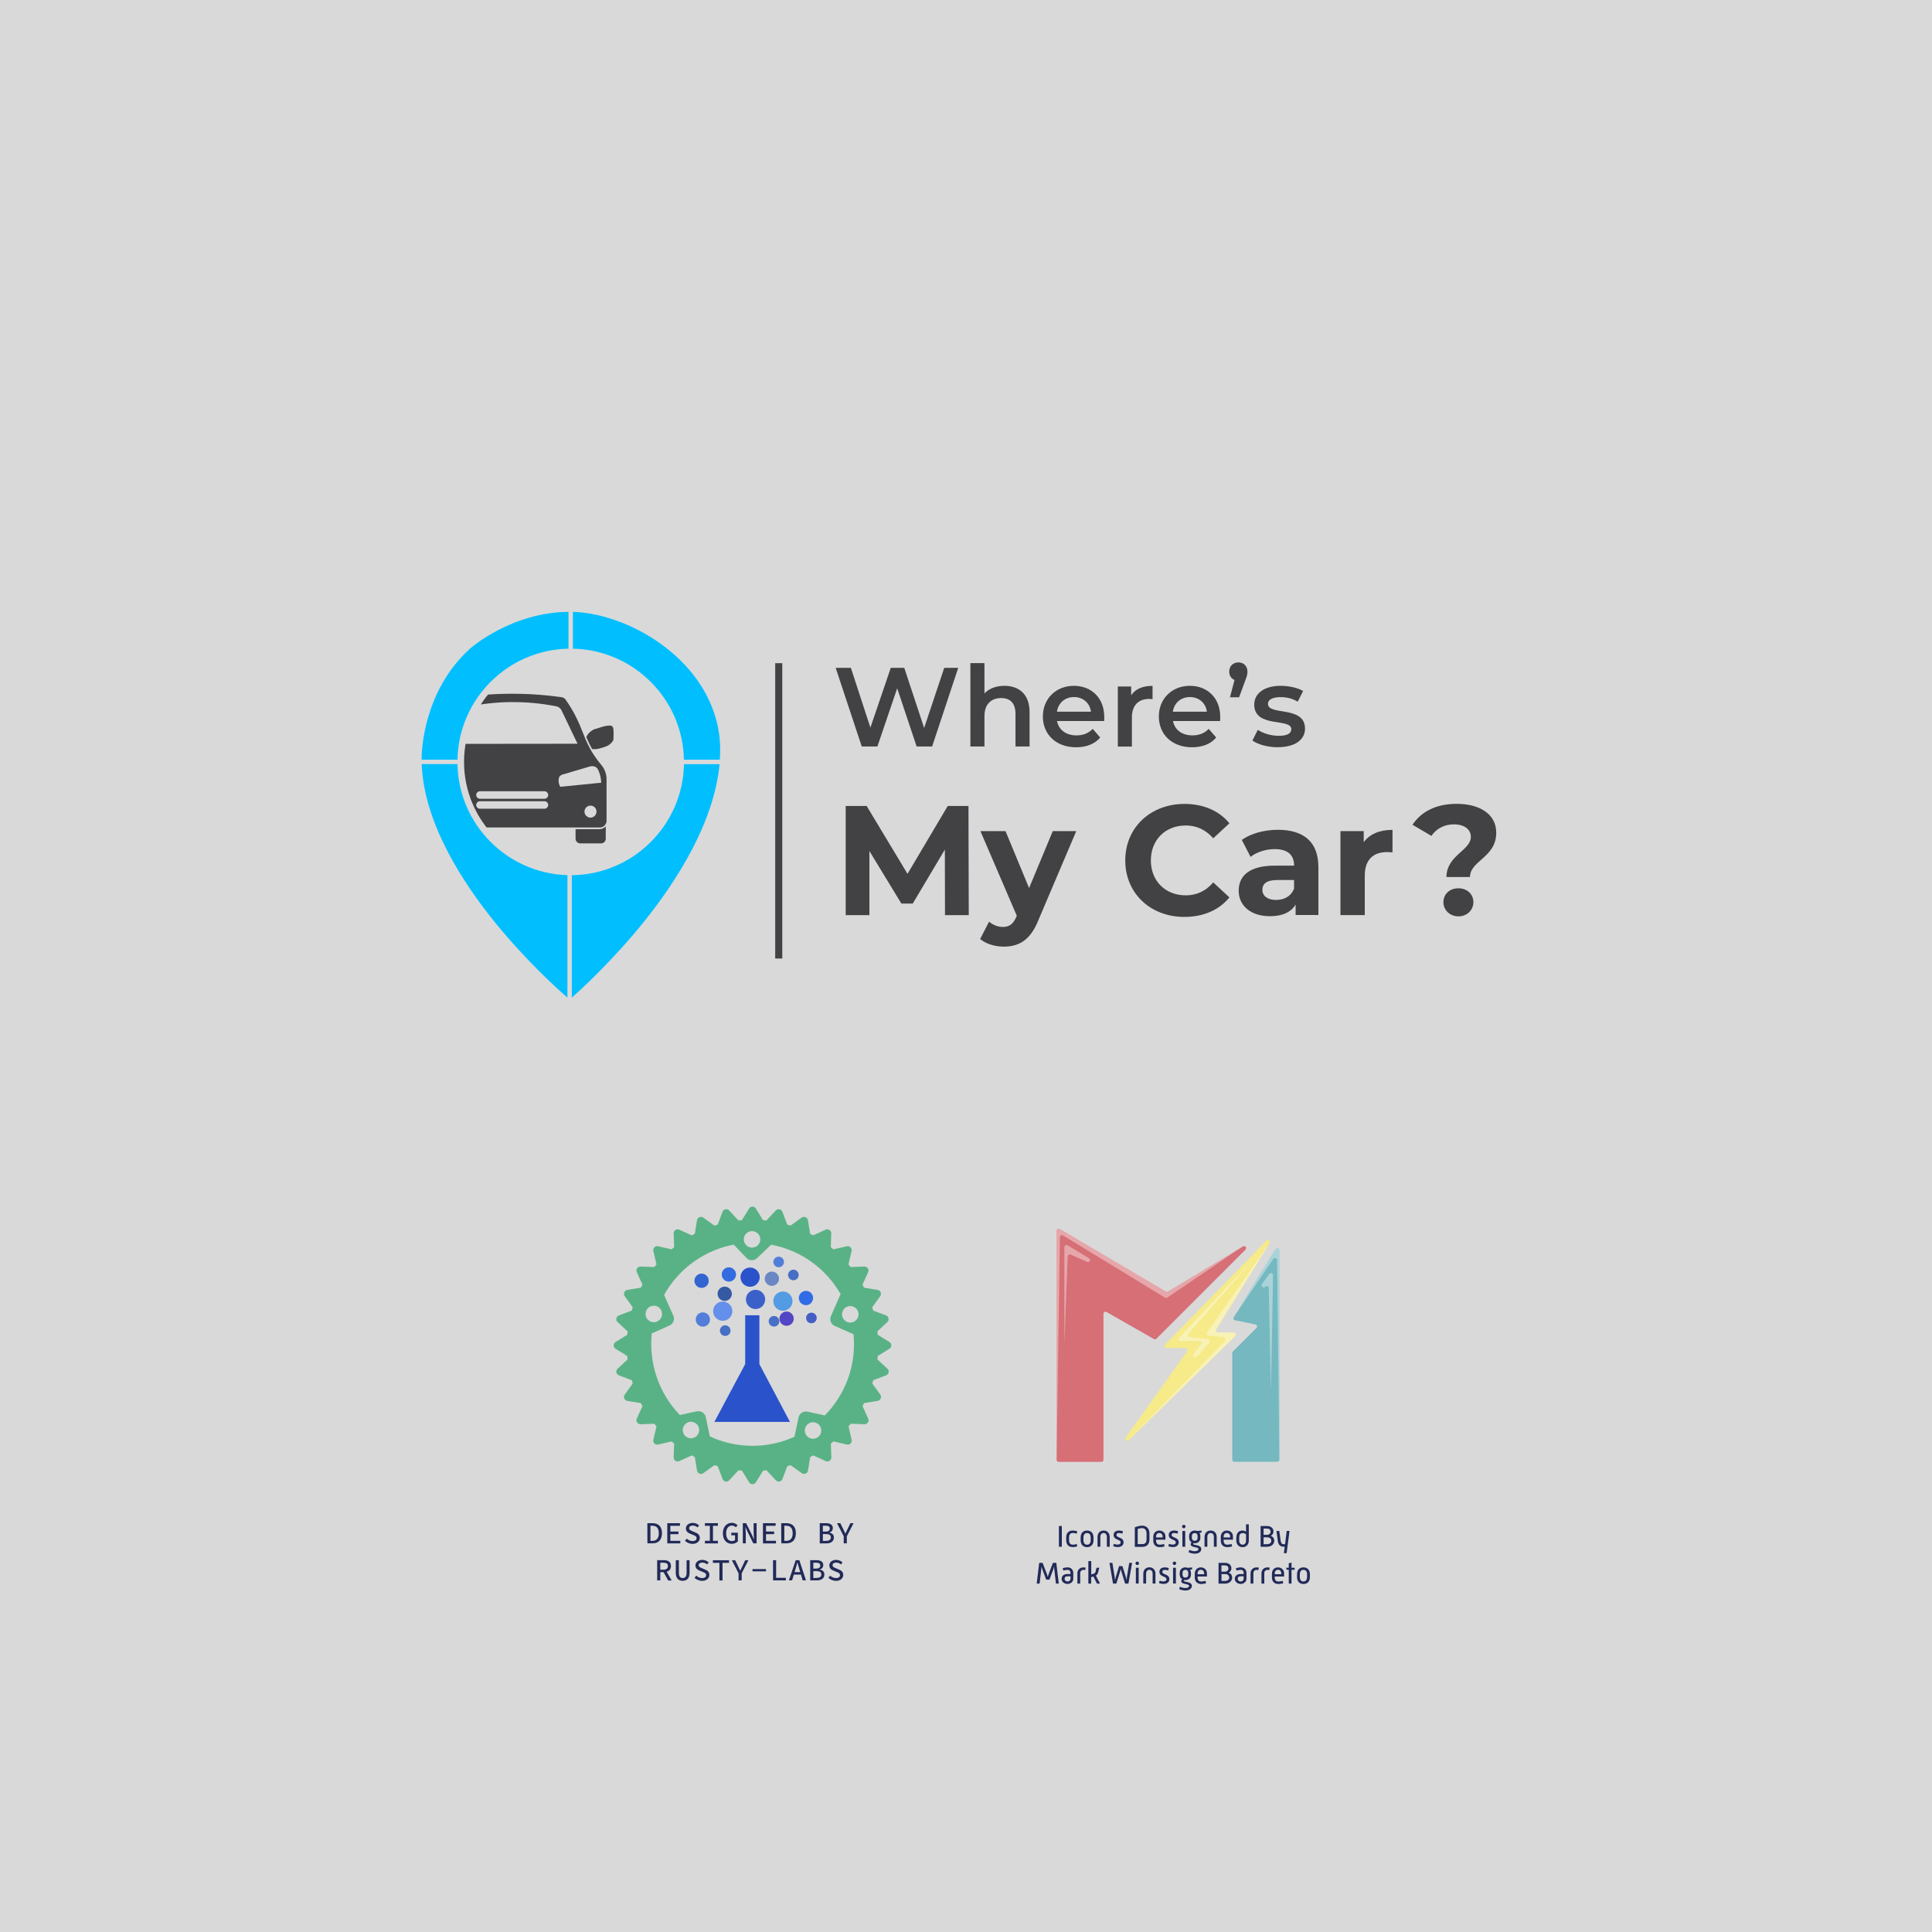 <?xml version="1.0" encoding="UTF-8" standalone="no"?>
<!-- Generator: Adobe Illustrator 28.1.0, SVG Export Plug-In . SVG Version: 6.00 Build 0)  -->

<svg
   version="1.1"
   id="Layer_1"
   x="0px"
   y="0px"
   viewBox="0 0 2732 2732"
   style="enable-background:new 0 0 2732 2732;"
   xml:space="preserve"
   sodipodi:docname="splashscreen.svg"
   inkscape:export-filename="splash.png"
   inkscape:export-xdpi="96"
   inkscape:export-ydpi="96"
   inkscape:version="1.3.2 (091e20ef0f, 2023-11-25, custom)"
   xmlns:inkscape="http://www.inkscape.org/namespaces/inkscape"
   xmlns:sodipodi="http://sodipodi.sourceforge.net/DTD/sodipodi-0.dtd"
   xmlns:xlink="http://www.w3.org/1999/xlink"
   xmlns="http://www.w3.org/2000/svg"
   xmlns:svg="http://www.w3.org/2000/svg"
   xmlns:c2pa="http://c2pa.org/manifest"><defs
   id="defs94" /><sodipodi:namedview
   id="namedview94"
   pagecolor="#ffffff"
   bordercolor="#000000"
   borderopacity="0.25"
   inkscape:showpageshadow="2"
   inkscape:pageopacity="0.0"
   inkscape:pagecheckerboard="0"
   inkscape:deskcolor="#d1d1d1"
   inkscape:zoom="0.21844734"
   inkscape:cx="1423.6841"
   inkscape:cy="1400.7953"
   inkscape:window-width="1920"
   inkscape:window-height="1022"
   inkscape:window-x="1920"
   inkscape:window-y="0"
   inkscape:window-maximized="1"
   inkscape:current-layer="Layer_1" />
<style
   type="text/css"
   id="style1">
	.st0{fill:#D9D9D9;}
	.st1{fill:#01BFFF;}
	.st2{fill:#212A58;}
	.st3{clip-path:url(#SVGID_00000066489777266834392520000010700758512883725207_);}
	.st4{fill:#424244;}
	.st5{fill:#59B285;}
	.st6{fill:#2A53CB;}
	.st7{fill:#3B60C9;}
	.st8{fill:#6B87C3;}
	.st9{fill:#466FC5;}
	.st10{fill:#3264D2;}
	.st11{fill:#336BE0;}
	.st12{fill:#3659A3;}
	.st13{fill:#539BE2;}
	.st14{fill:#648FEA;}
	.st15{fill:#527ED9;}
	.st16{fill:#465DC5;}
	.st17{fill:#5346C5;}
	.st18{fill:#316BE6;}
	.st19{fill:#D66F76;}
	.st20{fill:#F6EA89;}
	.st21{fill:#75B8C0;}
	.st22{opacity:0.38;fill:#FFFFFF;enable-background:new    ;}
</style>
<rect
   y="0"
   class="st0"
   width="2732"
   height="2732"
   id="rect1" />
<path
   class="st1"
   d="M1359.2,347.6L1359.2,347.6L1359.2,347.6z"
   id="path1" />
<path
   class="st1"
   d="M1364.9,1732.8L1364.9,1732.8L1364.9,1732.8z"
   id="path2" />
<polygon
   class="st1"
   points="1364.9,556.8 1364.9,556.8 1365,556.8 "
   id="polygon2" />
<path
   class="st1"
   d="M776.8,1144.7L776.8,1144.7L776.8,1144.7z"
   id="path3" />
<rect
   id="rect865"
   x="6835.7"
   y="-695.1"
   class="st2"
   width="2732"
   height="2732" />
<g
   id="g94">
	<g
   id="g30">
		<g
   id="g17">
			<g
   id="g9">
				<path
   class="st1"
   d="M646.9,1080.5h-50.6c3.1,83.1,57.8,167.4,104.1,224.4c44,54.1,88.1,93.7,102,105.8v-173.2      C717.2,1235,648.5,1165.9,646.9,1080.5z"
   id="path4" />
				<path
   class="st1"
   d="M810.1,865.2v52.1c85.9,1.7,155.4,71.2,157,157h50.8c0.3-4.5,0.5-9.1,0.5-13.6      C1018.5,943.4,896.8,867.9,810.1,865.2z"
   id="path5" />
				<path
   class="st1"
   d="M803.9,917.3v-52.1c-81.4,0.7-138.7,51.5-139.2,52c-66.1,59.7-68.5,145.4-68.5,155c0,0.7,0,1.4,0,2.1h50.7      C648.5,988.4,718,918.9,803.9,917.3z"
   id="path6" />
				<path
   class="st1"
   d="M808.6,1237.6v173.1c14-12.4,58.6-53.2,102.8-108.3c45.2-56.4,98.4-139,106.1-221.8h-50.3      C965.5,1166.9,895.2,1236.7,808.6,1237.6z"
   id="path7" />
				<path
   class="st1"
   d="M805.5,863C805.5,863,805.4,863,805.5,863L805.5,863C805.5,863,805.5,863,805.5,863z"
   id="path8" />
				<polygon
   class="st1"
   points="807,1235.5 807,1235.5 807,1235.5     "
   id="polygon8" />
				<polygon
   class="st1"
   points="807,919.3 807,919.3 807,919.3     "
   id="polygon9" />
				<path
   class="st1"
   d="M648.9,1077.4C648.9,1077.4,648.9,1077.4,648.9,1077.4L648.9,1077.4      C648.9,1077.4,648.9,1077.4,648.9,1077.4z"
   id="path9" />
			</g>
			<g
   id="g16">
				<g
   id="g15">
					<defs
   id="defs9">
						<circle
   id="SVGID_1_"
   cx="807"
   cy="1077.4"
   r="150.8" />
					</defs>
					<clipPath
   id="SVGID_00000018939755184191088620000004606978068803800249_">
						<use
   xlink:href="#SVGID_1_"
   style="overflow:visible;"
   id="use9" />
					</clipPath>
					<g
   clip-path="url(#SVGID_00000018939755184191088620000004606978068803800249_)"
   id="g14"
   style="clip-path:url(#SVGID_00000018939755184191088620000004606978068803800249_);">
						<path
   class="st4"
   d="M591.1,1168.6v17.3c0,3.6,2.9,6.6,6.6,6.6h29.5c3.6,0,6.6-2.9,6.6-6.6v-13.5h-34.1        C596.3,1172.5,593.3,1171,591.1,1168.6z"
   id="path10" />
						<path
   class="st4"
   d="M847.9,1172.5h-34v13.5c0,3.6,2.9,6.6,6.6,6.6H850c3.6,0,6.6-2.9,6.6-6.6v-17.4        C854.4,1170.9,851.3,1172.5,847.9,1172.5z"
   id="path11" />
						<path
   class="st4"
   d="M609.2,1059.4c0.6,0,1.2,0,1.8-0.1c3.5-6,6-11.6,8.4-17.4c-2.6-6.1-8-9-10-10.2c-1.5-0.8-0.5-0.1-10-3.2        c-1.7-0.6-6.4-2.1-12-2.5c-1.3-0.1-3-0.1-4.3,1c-1.4,1.2-1.7,3.1-1.8,4.3c-0.5,5.7-0.2,12.1,0,15.1c0.9,1.6,2.5,4,5.1,6.1        c3,2.4,5.8,3.3,10.4,4.7C601,1058.5,604.5,1059.6,609.2,1059.4z"
   id="path12" />
						<path
   class="st4"
   d="M850.7,1082.2c-4-4.7-7.8-9.8-11.2-15c-1.9-2.9-3.5-5.6-4.9-8.2c-2.6-4.7-4.6-9-6.5-13.3        c-1.4-3.3-2.7-6.6-4-9.9c-2.7-6.9-5.6-14-9.9-22.6c-4.1-8.2-9-16.2-14.4-23.9c-1.3-1.9-3.4-3.1-5.6-3.4        c-5.6-0.8-11.3-1.5-16.9-2.1c-17.6-1.9-35.3-2.8-52.9-2.8c-0.1,0-0.2,0-0.3,0c-14,0-28,0.6-42,1.8c-9.4,0.8-18.8,1.8-28.1,3.1        c-2.3,0.3-4.4,1.6-5.7,3.5c-5.1,7.5-9.7,15.4-13.7,23.3c-4.4,8.7-7.3,16.1-10.2,23.3c-1.3,3.1-2.5,6.2-3.7,9.1        c-2,4.6-4.1,9.2-6.8,13.9c-2.1,3.7-4.4,7.5-7.3,11.5c-2.6,3.6-5.4,7.1-8.3,10.4c-0.5,0.5-0.9,1-1.3,1.5        c-4.1,4.9-6.3,11.2-6.3,17.6v60.8c0,1.7,0.5,3.2,1.3,4.6c1.6,2.8,4.6,4.7,8.1,4.7h34.1h180.2h34c3.5,0,6.5-2,8.1-4.9        c0.7-1.3,1.2-2.8,1.2-4.5V1100C857.2,1093.5,854.9,1087.2,850.7,1082.2L850.7,1082.2z M722.3,992.8c21.6-0.2,43.3,1.8,64.4,6        c3.2,0.6,6,2.8,7.4,5.8l17.2,35.9l5.4,11.2l-185.5,0.2l5-11.2l15.7-34.7c1.4-3,4.1-5.3,7.4-6C680,995.4,701.2,993,722.3,992.8        z M606.8,1147.7c0-2.3,0.9-4.4,2.5-6c3.2-3.2,8.8-3.2,12.1,0c1.6,1.6,2.5,3.8,2.5,6c0,2.3-0.9,4.4-2.5,6        c-1.6,1.6-3.7,2.5-6,2.5s-4.4-0.9-6-2.5C607.6,1152.1,606.8,1149.9,606.8,1147.7z M656.5,1104.2c0,2.7-0.7,5.3-2,7.7l-0.4,0.7        l-57.8-5.8l0.1-1.1c0.3-5.2,1.4-10.1,3.2-14.7c1.3-3.3,2.6-5.5,5.1-6.7c2.9-1.4,6-0.9,8.2-0.3l36.7,10.8        c1.3,0.2,3.4,0.8,5,2.6C656.5,1099.6,656.5,1102.1,656.5,1104.2l-1.1,0L656.5,1104.2z M769.9,1143.6h-91.2        c-2.9,0-5.3-2.4-5.3-5.3s2.4-5.3,5.3-5.3h91.2c2.9,0,5.3,2.4,5.3,5.3S772.8,1143.6,769.9,1143.6z M769.9,1129.5h-91.2        c-2.9,0-5.3-2.4-5.3-5.3c0-2.9,2.4-5.3,5.3-5.3h91.2c2.9,0,5.3,2.4,5.3,5.3C775.2,1127.1,772.8,1129.5,769.9,1129.5z         M792.3,1112.6l-0.4-0.7c-1.3-2.5-2-5.1-2-7.7c0-2.1,0-4.7,2-6.8c1.6-1.7,3.7-2.4,5.2-2.6l36.5-10.8c2.2-0.6,5.3-1.1,8.2,0.3        c2.5,1.2,3.8,3.4,5.1,6.7c1.8,4.6,2.9,9.5,3.2,14.7l0.1,1.1L792.3,1112.6z M841,1153.7c-1.6,1.6-3.8,2.5-6,2.5        c-2.3,0-4.4-0.9-6-2.5c-1.6-1.6-2.5-3.8-2.5-6c0-2.3,0.9-4.4,2.5-6c3.3-3.3,8.7-3.3,12.1,0        C844.3,1145,844.3,1150.4,841,1153.7z"
   id="path13" />
						<path
   class="st4"
   d="M867.4,1031.3c-0.1-1.2-0.3-3.1-1.8-4.3c-1.3-1.1-3-1.1-4.3-1c-5.6,0.3-10.2,1.9-12,2.5        c-9.6,3.2-8.6,2.4-10,3.2c-2.1,1.1-7.6,4.2-10.2,10.6c2.3,5.4,4.8,11,8.3,17c0.7,0,1.4,0.1,2.1,0.1c4.7,0.2,8.1-0.9,12.4-2.2        c4.6-1.4,7.4-2.3,10.4-4.7c2.6-2.1,4.2-4.4,5.1-6.1C867.6,1043.4,867.9,1037,867.4,1031.3z"
   id="path14" />
					</g>
				</g>
			</g>
		</g>
		<g
   id="g29">
			<path
   class="st4"
   d="M1355,944.4l-36.9,111.2h-21.9l-27.5-82.3l-28,82.3h-22.1l-36.9-111.2h21.5l27.6,84.5l28.8-84.5h19.1     l28.1,85l28.4-85H1355z"
   id="path17" />
			<path
   class="st4"
   d="M1455.9,1007v48.6H1436v-46.1c0-15.1-7.5-22.4-20.2-22.4c-14.1,0-23.7,8.6-23.7,25.6v42.9h-19.9V937.7h19.9     v42.9c6.5-7,16.5-10.8,28.3-10.8C1440.8,969.9,1455.9,981.5,1455.9,1007z"
   id="path18" />
			<path
   class="st4"
   d="M1561.3,1019.6h-66.6c2.4,12.4,12.7,20.3,27.5,20.3c9.5,0,17-3,23-9.2l10.6,12.2     c-7.6,9.1-19.5,13.8-34.2,13.8c-28.4,0-46.9-18.3-46.9-43.5c0-25.3,18.6-43.4,43.9-43.4c24.8,0,42.9,17.3,42.9,43.9     C1561.7,1015.3,1561.5,1017.7,1561.3,1019.6z M1494.6,1006.4h48.1c-1.6-12.2-11-20.7-24-20.7     C1505.9,985.7,1496.5,994,1494.6,1006.4z"
   id="path19" />
			<path
   class="st4"
   d="M1629.8,969.9v18.9c-1.7-0.3-3.2-0.5-4.6-0.5c-15.1,0-24.6,8.9-24.6,26.2v41.2h-19.9v-84.9h18.9v12.4     C1605.3,974.3,1615.7,969.9,1629.8,969.9z"
   id="path20" />
			<path
   class="st4"
   d="M1725.3,1019.6h-66.6c2.4,12.4,12.7,20.3,27.5,20.3c9.5,0,17-3,23-9.2l10.6,12.2     c-7.6,9.1-19.5,13.8-34.2,13.8c-28.4,0-46.9-18.3-46.9-43.5c0-25.3,18.6-43.4,43.9-43.4c24.8,0,42.9,17.3,42.9,43.9     C1725.6,1015.3,1725.4,1017.7,1725.3,1019.6z M1658.5,1006.4h48.1c-1.6-12.2-11-20.7-24-20.7     C1669.8,985.7,1660.4,994,1658.5,1006.4z"
   id="path21" />
			<path
   class="st4"
   d="M1764,949.7c0,3.7-0.6,6.4-3.5,13.7l-8.3,22.6h-12.9l6.4-24.5c-4.4-1.7-7.5-5.9-7.5-11.8     c0-7.8,5.6-13,12.9-13C1758.6,936.6,1764,942,1764,949.7z"
   id="path22" />
			<path
   class="st4"
   d="M1771,1047.2l7.6-15.1c7.5,4.9,18.9,8.4,29.6,8.4c12.5,0,17.8-3.5,17.8-9.4c0-16.2-52.4-1-52.4-34.8     c0-16,14.5-26.5,37.3-26.5c11.3,0,24.2,2.7,31.8,7.3l-7.6,15.1c-8.1-4.8-16.2-6.4-24.3-6.4c-12.1,0-17.8,4-17.8,9.5     c0,17.2,52.4,1.9,52.4,35.1c0,15.9-14.6,26.2-38.5,26.2C1792.8,1056.8,1778.6,1052.6,1771,1047.2z"
   id="path23" />
			<path
   class="st4"
   d="M1336.3,1294l-0.2-92.6l-45.4,76.3h-16.1l-45.2-74.3v90.7h-33.5v-154.4h29.6l57.8,96l56.9-96h29.3l0.4,154.4     H1336.3z"
   id="path24" />
			<path
   class="st4"
   d="M1521.9,1175.3l-53.6,126c-11.5,28.7-27.8,37.3-49.2,37.3c-12.1,0-25.4-4-33.1-10.8l12.6-24.5     c5.3,4.6,12.6,7.5,19.4,7.5c9.5,0,14.8-4.2,19.4-14.8l0.4-1.1l-51.4-119.6h35.5l33.3,80.5l33.5-80.5H1521.9z"
   id="path25" />
			<path
   class="st4"
   d="M1591.2,1216.7c0-46.5,35.7-79.9,83.8-79.9c26.7,0,49,9.7,63.5,27.4l-22.9,21.2     c-10.4-11.9-23.4-18.1-38.8-18.1c-28.9,0-49.4,20.3-49.4,49.4c0,29.1,20.5,49.4,49.4,49.4c15.4,0,28.5-6.2,38.8-18.3l22.9,21.2     c-14.6,17.9-36.8,27.6-63.8,27.6C1626.9,1296.6,1591.2,1263.3,1591.2,1216.7z"
   id="path26" />
			<path
   class="st4"
   d="M1864.3,1226.2v67.7h-32.2v-14.8c-6.4,10.8-18.8,16.5-36.2,16.5c-27.8,0-44.3-15.4-44.3-36     c0-21,14.8-35.5,51-35.5h27.4c0-14.8-8.8-23.4-27.4-23.4c-12.6,0-25.6,4.2-34.2,11l-12.4-24c13-9.3,32.2-14.3,51.2-14.3     C1843.4,1173.5,1864.3,1190.3,1864.3,1226.2z M1829.9,1256.5v-12.1h-23.6c-16.1,0-21.2,6-21.2,13.9c0,8.6,7.3,14.3,19.4,14.3     C1816,1272.6,1825.9,1267.3,1829.9,1256.5z"
   id="path27" />
			<path
   class="st4"
   d="M1969.1,1173.5v31.8c-2.9-0.2-5.1-0.4-7.7-0.4c-19,0-31.5,10.4-31.5,33.1v56h-34.4v-118.7h32.9v15.7     C1936.7,1179.5,1950.8,1173.5,1969.1,1173.5z"
   id="path28" />
			<path
   class="st4"
   d="M2079.9,1183.4c0-10.8-9.5-17.7-23.8-17.7c-14.1,0-24.9,6.2-32,16.3l-26.7-15.7     c11.9-18.1,32.6-29.6,62.4-29.6c33.1,0,56,14.8,56,40.8c0,35.3-37.1,39.3-37.1,62.7h-33.3     C2045.5,1209.5,2079.9,1202.6,2079.9,1183.4z M2041.1,1275.7c0-11.3,8.8-19.6,21.2-19.6c12.4,0,21.2,8.4,21.2,19.6     c0,11-8.8,20.1-21.2,20.1C2049.9,1295.7,2041.1,1286.7,2041.1,1275.7z"
   id="path29" />
		</g>
		<rect
   x="1096.2"
   y="937.8"
   class="st4"
   width="10"
   height="417.6"
   id="rect29" />
	</g>
	<g
   id="g51">
		<g
   id="g31">
			<path
   id="path30"
   class="st5"
   d="M1064.1,1706.2c-1.9,0-3.8,1-4.8,2.7l-10.2,16.5c-1.6,0.1-3.2,0.3-4.8,0.5l-13.2-14.2     c-1.3-1.4-3.3-2.1-5.2-1.7c-1.9,0.4-3.5,1.7-4.2,3.6l-6.8,18.1c-1.6,0.4-3.1,0.9-4.7,1.4l-15.7-11.3c-1.6-1.2-3.7-1.4-5.5-0.6     c-1.8,0.8-3.1,2.4-3.4,4.3l-3.1,19.1c-1.4,0.8-2.9,1.5-4.3,2.3l-17.6-8c-1.8-0.8-3.9-0.7-5.5,0.4c-1.6,1.1-2.6,3-2.5,4.9     l0.7,19.4c-1.2,1-2.5,2-3.7,3.1l-18.9-4.4c-1.9-0.4-3.9,0.1-5.3,1.5s-1.9,3.4-1.5,5.3l4.4,18.9c-1,1.2-2,2.5-3.1,3.7l-19.4-0.7     c-1.9,0-3.8,0.9-4.9,2.5s-1.2,3.7-0.4,5.5l8,17.6c-0.8,1.4-1.6,2.8-2.3,4.3l-19.1,3.1c-1.9,0.3-3.6,1.6-4.3,3.4     c-0.8,1.8-0.5,3.9,0.6,5.5l11.3,15.7c-0.5,1.6-1,3.1-1.4,4.7l-18.1,6.8c-1.8,0.7-3.2,2.3-3.6,4.2c-0.4,1.9,0.3,3.9,1.7,5.2     l14.2,13.2c-0.2,1.6-0.4,3.2-0.5,4.8l-16.5,10.2c-1.7,1-2.7,2.8-2.7,4.8c0,1.9,1,3.8,2.7,4.8l16.5,10.2c0.1,1.6,0.3,3.2,0.5,4.8     l-14.2,13.2c-1.4,1.3-2.1,3.3-1.7,5.2c0.4,1.9,1.7,3.5,3.6,4.2l18.1,6.8c0.4,1.6,0.9,3.1,1.4,4.7l-11.3,15.7     c-1.2,1.6-1.4,3.7-0.6,5.5s2.4,3.1,4.3,3.4l19.1,3.1c0.8,1.5,1.5,2.9,2.3,4.3l-8,17.6c-0.8,1.8-0.7,3.9,0.4,5.5     c1.1,1.6,3,2.6,4.9,2.5l19.4-0.7c1,1.2,2,2.5,3.1,3.7l-4.4,18.9c-0.4,1.9,0.1,3.9,1.5,5.3c1.4,1.4,3.4,1.9,5.3,1.5l18.9-4.4     c1.2,1.1,2.5,2,3.7,3.1l-0.7,19.4c-0.1,1.9,0.9,3.8,2.5,4.9c1.6,1.1,3.7,1.2,5.5,0.4l17.6-8c1.4,0.8,2.8,1.6,4.3,2.3l3.1,19.1     c0.3,1.9,1.6,3.6,3.4,4.3c1.8,0.8,3.9,0.5,5.5-0.6l15.7-11.3c1.6,0.5,3.1,1,4.7,1.4l6.8,18.1c0.7,1.8,2.3,3.2,4.2,3.6     c1.9,0.4,3.9-0.3,5.2-1.7l13.2-14.2c1.6,0.2,3.2,0.4,4.8,0.5l10.2,16.5c1,1.6,2.8,2.7,4.8,2.7c1.9,0,3.8-1,4.8-2.7l10.2-16.5     c1.6-0.1,3.2-0.3,4.8-0.5l13.2,14.2c1.3,1.4,3.3,2.1,5.2,1.7c1.9-0.4,3.5-1.7,4.2-3.6l6.8-18.1c1.6-0.4,3.1-0.9,4.7-1.4     l15.7,11.3c1.6,1.2,3.7,1.4,5.5,0.6c1.8-0.8,3.1-2.4,3.4-4.3l3.1-19.1c1.4-0.8,2.9-1.5,4.3-2.3l17.6,8c1.8,0.8,3.9,0.7,5.5-0.4     c1.6-1.1,2.6-3,2.5-4.9l-0.7-19.4c1.2-1,2.5-2,3.7-3.1l18.9,4.4c1.9,0.4,3.9-0.1,5.3-1.5c1.4-1.4,1.9-3.4,1.5-5.3l-4.4-18.9     c1-1.2,2-2.4,3.1-3.7l19.4,0.7c1.9,0.1,3.8-0.9,4.9-2.5c1.1-1.6,1.2-3.7,0.4-5.5l-8-17.6c0.8-1.4,1.6-2.8,2.3-4.3l19.1-3.1     c1.9-0.3,3.6-1.6,4.3-3.4c0.8-1.8,0.5-3.9-0.6-5.5l-11.3-15.7c0.5-1.6,1-3.1,1.4-4.7l18.1-6.8c1.9-0.7,3.2-2.3,3.6-4.2     c0.4-1.9-0.3-3.9-1.7-5.2l-14.2-13.2c0.2-1.6,0.3-3.2,0.5-4.8l16.5-10.2c1.7-1,2.7-2.8,2.7-4.8c0-2-1-3.8-2.7-4.8l-16.5-10.2     c-0.1-1.6-0.3-3.2-0.5-4.8l14.1-13.2c1.4-1.3,2.1-3.3,1.7-5.2c-0.4-1.9-1.7-3.5-3.6-4.2l-18.1-6.8c-0.4-1.6-0.9-3.1-1.4-4.7     l11.3-15.7c1.2-1.6,1.4-3.7,0.6-5.5c-0.8-1.8-2.4-3.1-4.3-3.4l-19.1-3.1c-0.8-1.5-1.5-2.9-2.3-4.3l8-17.6     c0.8-1.8,0.7-3.9-0.4-5.5s-2.9-2.6-4.9-2.5l-19.4,0.7c-1-1.2-2-2.5-3.1-3.7l4.4-18.9c0.4-1.9-0.1-3.9-1.5-5.3     c-1.4-1.4-3.4-1.9-5.3-1.5l-18.9,4.4c-1.2-1-2.5-2-3.7-3.1l0.7-19.4c0.1-1.9-0.9-3.8-2.5-4.9c-1.6-1.1-3.7-1.2-5.5-0.4l-17.6,8     c-1.4-0.8-2.8-1.6-4.3-2.3l-3.1-19.1c-0.3-1.9-1.6-3.6-3.4-4.3c-1.8-0.8-3.9-0.5-5.5,0.6l-15.7,11.3c-1.6-0.5-3.1-1-4.7-1.4     l-6.8-18.1c-0.7-1.9-2.3-3.2-4.2-3.6c-1.9-0.4-3.9,0.3-5.2,1.7l-13.2,14.2c-1.6-0.2-3.2-0.4-4.8-0.5l-10.2-16.5     C1067.9,1707.2,1066,1706.2,1064.1,1706.2z M1063.7,1740.9c3,0.1,5.9,1.3,8.2,3.6c4.4,4.7,4.3,12.1-0.4,16.5     c-4.7,4.4-12,4.3-16.5-0.4c-4.4-4.7-4.3-12.1,0.4-16.5C1057.7,1741.8,1060.7,1740.8,1063.7,1740.9L1063.7,1740.9z M1090.5,1760.1     c42.1,7.8,77.7,34,98.2,69.9l-13.7,31c-2.4,5.4,0,11.7,5.4,14l26.5,11.7c4.5,46-13,86.7-40.5,114.8l-24.6-5.3     c-5.8-1.2-11.4,2.4-12.6,8.2l-5.8,27.3c-18,8.2-38.1,12.8-59.2,12.8c-21.6,0-42.1-4.8-60.4-13.3l-5.8-27.3     c-1.2-5.8-6.9-9.4-12.6-8.2l-24.1,5.2c-30.4-31.6-43.8-74-39.7-115.3l25.1-11.2c5.4-2.4,7.8-8.6,5.4-14l-13-29.3     c21.8-39,59.2-63.8,98.5-71.1l17.9,18.8c4.1,4.3,10.8,4.4,15,0.4L1090.5,1760.1z M924.3,1846.3c4.5-0.1,8.9,2.5,10.9,7     c2.6,5.9,0,12.8-5.9,15.4c-5.9,2.6-12.8,0-15.4-5.9c-2.6-5.9,0-12.8,5.9-15.4C921.2,1846.7,922.7,1846.4,924.3,1846.3     L924.3,1846.3z M1202.6,1846.9c1.5,0,3.1,0.4,4.5,1c5.9,2.6,8.6,9.5,5.9,15.4c-2.6,5.9-9.5,8.6-15.4,5.9     c-5.9-2.6-8.5-9.5-5.9-15.4C1193.7,1849.4,1198.1,1846.8,1202.6,1846.9z M977,2010.5c5.4,0,10.3,3.7,11.5,9.2     c1.3,6.3-2.7,12.5-9,13.9c-6.3,1.4-12.5-2.7-13.8-9c-1.3-6.3,2.7-12.5,9-13.9C975.5,2010.6,976.3,2010.5,977,2010.5L977,2010.5z      M1149.8,2011.1c0.8,0,1.6,0.1,2.3,0.3c6.3,1.3,10.3,7.6,9,13.9c-1.3,6.3-7.5,10.3-13.8,9c-6.3-1.4-10.3-7.6-9-13.9     C1139.6,2014.8,1144.4,2011.1,1149.8,2011.1L1149.8,2011.1z" />
			<g
   id="g822"
   transform="matrix(2.813,0,0,2.813,79.436,-113.685)">
				<g
   id="g826"
   transform="matrix(1.21,0,0,1.21,-5.505,-21.144)">
					<path
   id="rect815"
   class="st6"
   d="M296.7,617.6h-5.9l-12.8,24h31.4L296.7,617.6z" />
					<rect
   id="rect818"
   x="290.8"
   y="597.3"
   class="st6"
   width="5.9"
   height="22.2" />
				</g>
			</g>
			<ellipse
   id="path819"
   class="st7"
   cx="1068.4"
   cy="1837.5"
   ry="13.6"
   rx="13.6" />
			<ellipse
   id="circle821"
   class="st8"
   cx="1091.5"
   cy="1808.2"
   ry="10.1"
   rx="10.1" />
			<circle
   id="circle823"
   class="st9"
   cx="1121.9"
   cy="1802.9"
   r="7.5" />
			<ellipse
   id="circle825"
   class="st10"
   cx="992.1"
   cy="1811.1"
   ry="10.1"
   rx="10.1" />
			<ellipse
   id="circle827"
   class="st11"
   cx="1030.7"
   cy="1802.2"
   ry="10.1"
   rx="10.1" />
			<ellipse
   id="circle829"
   class="st12"
   cx="1024.8"
   cy="1829.5"
   ry="10.1"
   rx="10.1" />
			<ellipse
   id="circle831"
   class="st13"
   cx="1107.1"
   cy="1839.9"
   ry="13.6"
   rx="13.6" />
			<ellipse
   id="circle833"
   class="st14"
   cx="1022"
   cy="1854.1"
   ry="13.6"
   rx="13.6" />
			<ellipse
   id="circle837"
   class="st15"
   cx="993.9"
   cy="1865.9"
   ry="10.1"
   rx="10.1" />
			<circle
   id="circle839"
   class="st16"
   cx="1147.4"
   cy="1863.7"
   r="7.5" />
			<ellipse
   id="circle841"
   class="st6"
   cx="1060.7"
   cy="1806"
   ry="13.6"
   rx="13.6" />
			<ellipse
   id="circle843"
   class="st17"
   cx="1112.3"
   cy="1864.7"
   ry="10.1"
   rx="10.1" />
			<ellipse
   id="circle845"
   class="st18"
   cx="1139.7"
   cy="1835.5"
   ry="10.1"
   rx="10.1" />
			<circle
   id="circle847"
   class="st15"
   cx="1101.1"
   cy="1784.5"
   r="7.5" />
			<circle
   id="circle849"
   class="st9"
   cx="1094.5"
   cy="1868.4"
   r="7.5" />
			<circle
   id="circle851"
   class="st9"
   cx="1025.5"
   cy="1881.6"
   r="7.5" />
		</g>
		<g
   id="g50">
			<path
   class="st2"
   d="M915.4,2153.9h7.3c8.5,0,13.4,4.9,13.4,14.1c0,9.3-4.9,14.4-13.1,14.4h-7.5L915.4,2153.9L915.4,2153.9z      M922.4,2178.9c6,0,9.2-3.7,9.2-10.8s-3.2-10.6-9.2-10.6h-2.6v21.4H922.4z"
   id="path31" />
			<path
   class="st2"
   d="M943.5,2153.9h18v3.7h-13.6v8.1h11.5v3.7h-11.5v9.4H962v3.7h-18.4V2153.9z"
   id="path32" />
			<path
   class="st2"
   d="M968.6,2178.8l2.6-3c2.2,2.1,5,3.4,8.2,3.4c3.6,0,5.6-1.7,5.6-4c0-2.8-2.1-3.6-4.9-4.7l-4.1-1.7     c-2.9-1.1-6.1-3.2-6.1-7.5c0-4.4,4-7.8,9.7-7.8c3.6,0,6.7,1.4,9,3.6l-2.2,2.8c-1.9-1.6-4-2.6-6.9-2.6c-3,0-5,1.4-5,3.7     c0,2.5,2.5,3.4,5,4.4l3.9,1.7c3.6,1.4,6.2,3.5,6.2,7.7c0,4.6-3.9,8.4-10.3,8.4C975,2183,971.3,2181.4,968.6,2178.8z"
   id="path33" />
			<path
   class="st2"
   d="M996.8,2178.8h7v-21.2h-7v-3.7h18.4v3.7h-7v21.2h7v3.7h-18.4V2178.8z"
   id="path34" />
			<path
   class="st2"
   d="M1022.2,2168.2c0-9.3,5.4-14.8,12.8-14.8c3.8,0,6.4,1.8,8,3.6l-2.5,2.7c-1.3-1.4-2.9-2.4-5.5-2.4     c-4.9,0-8.2,4.2-8.2,10.9c0,6.9,2.9,11,8.2,11c1.7,0,3.4-0.5,4.4-1.4v-6.8h-5.3v-3.6h9.3v12.3c-1.8,1.8-4.9,3.4-8.7,3.4     C1027.5,2183,1022.2,2177.6,1022.2,2168.2z"
   id="path35" />
			<path
   class="st2"
   d="M1050.4,2153.9h4.7l8.4,17l2.7,6h0.1c-0.2-2.9-0.6-6.3-0.6-9.4v-13.6h4.2v28.5h-4.7l-8.4-17l-2.7-6h-0.1     c0.2,3,0.6,6.2,0.6,9.3v13.7h-4.2V2153.9z"
   id="path36" />
			<path
   class="st2"
   d="M1078.8,2153.9h18v3.7h-13.6v8.1h11.5v3.7h-11.5v9.4h14.1v3.7h-18.4V2153.9z"
   id="path37" />
			<path
   class="st2"
   d="M1104.7,2153.9h7.3c8.5,0,13.4,4.9,13.4,14.1c0,9.3-4.9,14.4-13.1,14.4h-7.5L1104.7,2153.9L1104.7,2153.9z      M1111.7,2178.9c6,0,9.2-3.7,9.2-10.8s-3.2-10.6-9.2-10.6h-2.6v21.4H1111.7z"
   id="path38" />
			<path
   class="st2"
   d="M1159.2,2153.9h8.5c5.9,0,10,1.9,10,7c0,2.7-1.6,5.4-5,6.2v0.2c4.2,0.7,6.5,2.9,6.5,6.8     c0,5.7-4.5,8.4-10.8,8.4h-9.2L1159.2,2153.9L1159.2,2153.9z M1167.2,2165.8c4.4,0,6.2-1.5,6.2-4.4c0-2.9-2.1-3.9-6.1-3.9h-3.7     v8.3L1167.2,2165.8L1167.2,2165.8z M1167.9,2178.9c4.5,0,7-1.5,7-5c0-3.2-2.4-4.6-7-4.6h-4.3v9.7H1167.9z"
   id="path39" />
			<path
   class="st2"
   d="M1193.1,2172.4l-9.5-18.5h4.7l3.9,8c1,2.2,2,4.4,3.1,6.6h0.2c1.1-2.2,2.1-4.4,3.2-6.6l3.8-8h4.5l-9.5,18.5     v10h-4.4L1193.1,2172.4L1193.1,2172.4z"
   id="path40" />
			<path
   class="st2"
   d="M929.3,2206.2h9.2c5.9,0,10.3,2.1,10.3,8.3c0,5.9-4.4,8.7-10.3,8.7h-4.8v11.6h-4.4V2206.2L929.3,2206.2z      M938,2219.7c4.2,0,6.5-1.7,6.5-5.2c0-3.5-2.3-4.7-6.5-4.7h-4.3v9.9H938L938,2219.7z M941,2219.6l8.8,15.3h-4.9l-7.2-12.8     L941,2219.6z"
   id="path41" />
			<path
   class="st2"
   d="M955.6,2224v-17.7h4.4v17.9c0,5.2,2.2,7.3,5.4,7.3c3.2,0,5.5-2.1,5.5-7.3v-17.9h4.2v17.7     c0,8-3.9,11.4-9.8,11.4C959.5,2235.3,955.6,2232,955.6,2224z"
   id="path42" />
			<path
   class="st2"
   d="M982.1,2231.1l2.6-3c2.2,2.1,5,3.4,8.2,3.4c3.6,0,5.6-1.7,5.6-4c0-2.8-2.1-3.6-4.9-4.7l-4.1-1.7     c-2.9-1.1-6.1-3.2-6.1-7.5c0-4.4,4-7.8,9.7-7.8c3.6,0,6.7,1.4,9,3.6l-2.2,2.8c-1.9-1.6-4-2.6-6.9-2.6c-3,0-5,1.4-5,3.7     c0,2.5,2.5,3.4,5,4.4l3.9,1.7c3.6,1.4,6.2,3.5,6.2,7.7c0,4.6-3.9,8.4-10.3,8.4C988.5,2235.3,984.8,2233.8,982.1,2231.1z"
   id="path43" />
			<path
   class="st2"
   d="M1017.3,2210h-9.2v-3.7h22.8v3.7h-9.2v24.9h-4.4V2210L1017.3,2210z"
   id="path44" />
			<path
   class="st2"
   d="M1044.4,2224.8l-9.5-18.5h4.7l3.9,8c1,2.2,2,4.4,3.1,6.6h0.2c1.1-2.2,2.1-4.4,3.2-6.6l3.8-8h4.5l-9.5,18.5     v10h-4.4L1044.4,2224.8L1044.4,2224.8z"
   id="path45" />
			<path
   class="st2"
   d="M1064.1,2218.8h19.1v3.2h-19.1V2218.8z"
   id="path46" />
			<path
   class="st2"
   d="M1093.1,2206.2h4.4v24.9h13.8v3.7h-18.1L1093.1,2206.2L1093.1,2206.2z"
   id="path47" />
			<path
   class="st2"
   d="M1125.2,2206.2h5.1l9.4,28.5h-4.7l-4.6-15.6c-0.9-3.1-1.9-6.3-2.7-9.5h-0.2c-0.9,3.2-1.7,6.4-2.7,9.5     l-4.7,15.6h-4.5L1125.2,2206.2z M1121,2223.1h13.3v3.5H1121V2223.1z"
   id="path48" />
			<path
   class="st2"
   d="M1145.7,2206.2h8.5c5.9,0,10,1.9,10,7c0,2.7-1.6,5.4-5,6.2v0.2c4.2,0.7,6.5,2.9,6.5,6.8     c0,5.7-4.5,8.4-10.8,8.4h-9.2V2206.2z M1153.7,2218.1c4.4,0,6.2-1.5,6.2-4.4c0-2.9-2.1-3.9-6.1-3.9h-3.7v8.3L1153.7,2218.1     L1153.7,2218.1z M1154.4,2231.3c4.5,0,7-1.5,7-5c0-3.2-2.4-4.6-7-4.6h-4.3v9.7H1154.4z"
   id="path49" />
			<path
   class="st2"
   d="M1171.4,2231.1l2.6-3c2.2,2.1,5,3.4,8.2,3.4c3.6,0,5.6-1.7,5.6-4c0-2.8-2.1-3.6-4.9-4.7l-4.1-1.7     c-2.9-1.1-6.1-3.2-6.1-7.5c0-4.4,4-7.8,9.7-7.8c3.6,0,6.7,1.4,9,3.6l-2.2,2.8c-1.9-1.6-4-2.6-6.9-2.6c-3,0-5,1.4-5,3.7     c0,2.5,2.5,3.4,5,4.4l3.9,1.7c3.6,1.4,6.2,3.5,6.2,7.7c0,4.6-3.9,8.4-10.3,8.4C1177.8,2235.3,1174.2,2233.8,1171.4,2231.1z"
   id="path50" />
		</g>
	</g>
	<g
   id="g93">
		<g
   id="g59">
			<path
   class="st19"
   d="M1497.1,2067.2h60.4c1.6,0,2.9-1.3,2.9-2.9v-206.5c0-2.3,2.4-3.7,4.4-2.5l66.9,38.2     c1.1,0.6,2.6,0.5,3.6-0.5l125.9-125.9c2.5-2.5-0.6-6.4-3.6-4.6l-106,63.8c-0.9,0.6-2.1,0.6-3,0l-150-88.4c-2-1.1-4.5,0.3-4.5,2.5     v323.9C1494.1,2065.9,1495.5,2067.2,1497.1,2067.2z"
   id="path51" />
			<path
   class="st20"
   d="M1649.2,1906.3h27c2.4,0,3.8,2.7,2.4,4.7l-86.7,121.6c-2.1,2.9,1.9,6.3,4.5,3.8l150.4-147     c1.9-1.8,0.6-5.1-2-5.1h-22.3c-2.3,0-3.7-2.5-2.5-4.5l75.3-121.8c1.9-3-2.2-6.1-4.6-3.6l-143.4,147     C1645.3,1903.2,1646.5,1906.3,1649.2,1906.3z"
   id="path52" />
			<path
   class="st21"
   d="M1744.6,1862.7l59.1-96.7c1.5-2.5,5.5-1.4,5.5,1.5v296.7c0,1.6-1.3,2.9-2.9,2.9h-60.9     c-1.6,0-2.9-1.3-2.9-2.9v-150.9c0-0.8,0.3-1.5,0.9-2.1l33.3-33.3c1.7-1.7,0.8-4.5-1.5-5l-28.6-5.9     C1744.5,1866.7,1743.5,1864.4,1744.6,1862.7z"
   id="path53" />
			<path
   class="st22"
   d="M1505.1,1902.8v-139.3c0-2.3,2.5-3.7,4.5-2.5l30.4,18.2c3.2,1.9,0.7,6.7-2.7,5.2l-23.4-10.3     c-1.9-0.8-4.1,0.5-4.1,2.6L1505.1,1902.8z"
   id="path54" />
			<path
   class="st22"
   d="M1784.5,1815.9l10.4-14.5c1.7-2.3,5.4-1.1,5.3,1.8l-3,165.7l-3.1-147.4c-0.1-2.7-3.4-3.9-5.1-1.9l0,0     C1786.6,1822.4,1782.3,1818.9,1784.5,1815.9z"
   id="path55" />
			<path
   class="st22"
   d="M1775.8,1777.1l-108.3,114.2c-1.8,1.9-0.5,5,2.2,5h26.4c2.4,0,3.8,2.8,2.3,4.8l-10.5,13.5     c-2.3,3,2,6.6,4.5,3.8l17.6-19.7c1.6-1.8,0.5-4.6-1.9-4.9l-25.6-3c-2.4-0.3-3.4-3.1-1.9-4.9L1775.8,1777.1z"
   id="path56" />
			<path
   class="st22"
   d="M1494.1,2064.3l4.7-314.7c0-2.3,2.5-3.7,4.5-2.5l144.1,87.9c1,0.6,2.2,0.6,3.2-0.1l107-72.5l-106,63.8     c-0.9,0.6-2.1,0.6-3,0l-150-88.3c-2-1.1-4.5,0.3-4.5,2.5L1494.1,2064.3L1494.1,2064.3z"
   id="path57" />
			<path
   class="st22"
   d="M1744.6,1862.7l55.9-82.5c1.6-2.4,5.3-1.3,5.4,1.6l3.3,282.4v-296.8c0-3-3.9-4.1-5.5-1.5L1744.6,1862.7z"
   id="path58" />
			<path
   class="st22"
   d="M1795.1,1757.9l-88,125.8c-1.3,1.8-0.1,4.3,2,4.6l21.3,2.8c2.4,0.3,3.4,3.2,1.7,5l-135.9,140.2l150.4-147     c1.9-1.8,0.6-5.1-2-5.1h-22.3c-2.3,0-3.7-2.5-2.5-4.5L1795.1,1757.9z"
   id="path59" />
		</g>
		<g
   id="g92">
			<path
   class="st2"
   d="M1497.4,2157.9h4.1v29.3h-4.1V2157.9z"
   id="path60" />
			<path
   class="st2"
   d="M1507.7,2174.1c0-6.8,3.9-9.8,9.3-9.8c2.2,0,4.3,0.4,6.3,1l-0.7,3.4c-1.8-0.5-3.6-0.9-5.4-0.9     c-3.6,0-5.5,1.9-5.5,6.5v3.5c0,4.5,1.9,6.5,5.5,6.5c1.8,0,3.6-0.3,5.4-0.9l0.7,3.3c-2.2,0.7-4.2,1-6.3,1c-5.5,0-9.3-3-9.3-9.8     V2174.1z"
   id="path61" />
			<path
   class="st2"
   d="M1528.1,2174.1c0-6.6,3.9-9.8,9.1-9.8s9.1,3.3,9.1,9.8v3.9c0,6.6-3.9,9.8-9.1,9.8s-9.1-3.3-9.1-9.8V2174.1z      M1537.2,2184.3c3,0,5.1-1.8,5.1-6.5v-3.4c0-4.7-2-6.5-5.1-6.5c-3.1,0-5.1,1.8-5.1,6.5v3.4     C1532.1,2182.4,1534.1,2184.3,1537.2,2184.3z"
   id="path62" />
			<path
   class="st2"
   d="M1552,2173.4c0-5.9,3.9-9.1,8.6-9.1c4.8,0,8.6,3.2,8.6,9.1v13.8h-4v-13.6c0-3.9-1.9-5.8-4.6-5.8     c-2.7,0-4.6,1.9-4.6,5.8v13.6h-4V2173.4z"
   id="path63" />
			<path
   class="st2"
   d="M1574.9,2183.2c2,0.6,3.8,1,5.8,1c2.4,0,4-1.3,4-3c0-4.9-10-3-10-10.7c0-3.6,2.8-6.2,7.5-6.2     c2,0,3.9,0.3,5.8,1l-0.9,3.4c-1.6-0.5-3.2-0.9-4.9-0.9c-2.4,0-3.4,1.2-3.4,2.7c0,4.6,10,2.7,10,10.6c0,3.3-2.6,6.6-8.1,6.6     c-2.2,0-4.3-0.4-6.5-1.2L1574.9,2183.2z"
   id="path64" />
			<path
   class="st2"
   d="M1604.7,2187.2v-27.5c2.9-1.1,6.8-2.3,10.4-2.3c5.6,0,10.3,3.8,10.3,10.8v8.7c0,6.9-3.8,10.5-10.3,10.5     H1604.7z M1621.3,2168.3c0-4.9-2.6-7.4-6.3-7.4c-2.2,0-4.6,0.6-6.2,1.2v21.4h6.3c4.2,0,6.2-2,6.2-7.1V2168.3z"
   id="path65" />
			<path
   class="st2"
   d="M1630.8,2173.4c0-5.9,3.9-9.1,8.6-9.1c4.8,0,8.6,3.4,8.6,8.3v4.6h-13.2v1.3c0,4,2,5.8,5.2,5.8     c2.1,0,4-0.4,6-1l0.8,3.4c-2.3,0.7-4.3,1.1-6.8,1.1c-5.4,0-9.2-3.2-9.2-9.3V2173.4z M1644,2174.1v-1.5c0-2.8-1.9-4.8-4.6-4.8     c-2.7,0-4.6,1.8-4.6,5.3v1H1644z"
   id="path66" />
			<path
   class="st2"
   d="M1652.9,2183.2c2,0.6,3.8,1,5.8,1c2.4,0,4-1.3,4-3c0-4.9-10-3-10-10.7c0-3.6,2.8-6.2,7.5-6.2     c2,0,3.9,0.3,5.8,1l-0.9,3.4c-1.6-0.5-3.2-0.9-4.9-0.9c-2.4,0-3.4,1.2-3.4,2.7c0,4.6,10,2.7,10,10.6c0,3.3-2.6,6.6-8.1,6.6     c-2.2,0-4.3-0.4-6.5-1.2L1652.9,2183.2z"
   id="path67" />
			<path
   class="st2"
   d="M1671.5,2158.6c0-1.3,1.1-2.4,2.5-2.4c1.3,0,2.5,1.1,2.5,2.4c0,1.3-1.2,2.5-2.5,2.5     C1672.6,2161.1,1671.5,2160,1671.5,2158.6z M1672,2164.9h4v22.3h-4V2164.9z"
   id="path68" />
			<path
   class="st2"
   d="M1689.4,2193.5c3.6,0,5.3-1.3,5.3-3c0-3.7-11-1.4-11-6.9c0-1,0.6-2,1.3-2.6c-2.1-1.3-3.5-3.6-3.5-6.5v-2.5     c0-4.6,3.4-7.7,8-7.7c1.1,0,2.2,0.2,3.1,0.6l6.6-0.5l-0.3,2.9l-3,0.2c1,1.2,1.5,2.8,1.5,4.6v2.5c0,4.6-3.3,7.7-7.9,7.7     c-0.6,0-1.2,0-1.7-0.1c-0.3,0.3-0.6,0.6-0.6,1c0,2.2,11.5,0.8,11.5,7.2c0,3.7-3.2,6.6-9.3,6.6c-3.2,0-6.4-1-8.7-2l1.1-3.2     C1684.3,2192.7,1686.7,2193.5,1689.4,2193.5z M1693.5,2174.6v-2.5c0-2.4-1.2-4.2-4-4.2c-2.9,0-4.1,1.8-4.1,4.2v2.5     c0,2.4,1.2,4.2,4.1,4.2C1692.3,2178.8,1693.5,2177,1693.5,2174.6z"
   id="path69" />
			<path
   class="st2"
   d="M1703.3,2173.4c0-5.9,3.9-9.1,8.6-9.1c4.8,0,8.6,3.2,8.6,9.1v13.8h-4v-13.6c0-3.9-1.9-5.8-4.6-5.8     c-2.7,0-4.6,1.9-4.6,5.8v13.6h-4V2173.4z"
   id="path70" />
			<path
   class="st2"
   d="M1726.3,2173.4c0-5.9,3.9-9.1,8.6-9.1c4.8,0,8.6,3.4,8.6,8.3v4.6h-13.2v1.3c0,4,2,5.8,5.2,5.8     c2.1,0,4-0.4,6-1l0.8,3.4c-2.3,0.7-4.3,1.1-6.8,1.1c-5.4,0-9.2-3.2-9.2-9.3V2173.4z M1739.5,2174.1v-1.5c0-2.8-1.9-4.8-4.6-4.8     c-2.7,0-4.6,1.8-4.6,5.3v1H1739.5z"
   id="path71" />
			<path
   class="st2"
   d="M1748.4,2173.7c0-6.4,4-9.4,8.5-9.4c2,0,3.9,0.8,5.1,1.6v-10.4h3.9v23c0,6-4,9.3-8.8,9.3     c-4.7,0-8.9-3.3-8.9-9.3V2173.7z M1757.2,2184.3c2.7,0,4.8-1.9,4.8-6v-8.9c-1.6-0.9-3.1-1.5-4.8-1.5c-2.7,0-4.9,1.6-4.9,6.1v4.3     C1752.4,2182.4,1754.5,2184.3,1757.2,2184.3z"
   id="path72" />
			<path
   class="st2"
   d="M1782.6,2187.2v-29.3h9c5.8,0,9.2,3.3,9.2,7.7c0,2.7-1.4,4.9-3.8,6.2c3.5,1.3,4.9,4.1,4.9,7     c0,4-3.3,8.5-10.4,8.5H1782.6z M1791.2,2170.4c3.4,0,5.5-1.8,5.5-4.5c0-2.7-1.7-4.4-5.2-4.4h-4.7v8.9H1791.2z M1791.4,2183.6     c4.2,0,6.3-2,6.3-4.8s-1.8-4.9-5.9-4.9h-5v9.7H1791.4z"
   id="path73" />
			<path
   class="st2"
   d="M1805,2164.9h4l2,14.1c0.4,2.9,1.5,4.6,4,4.6h2.2l2.3-18.8h4l-4.1,31.5h-3.9l1.2-9.2h-1.8     c-4.9,0-7.2-3.1-7.9-7.8L1805,2164.9z"
   id="path74" />
			<path
   class="st2"
   d="M1469.5,2210h4.8l6.2,16.1c0.4,1,0.8,2.5,1.1,3.8c0.4-1.3,0.8-2.7,1.2-3.8l6.1-16.1h4.8l3.5,29.3h-4     l-2.3-19.8c-0.1-1.1-0.3-2.7-0.3-4.3c-0.4,1.6-0.9,3.1-1.3,4.3l-5.3,14.2h-4.6l-5.3-14.2c-0.4-1.1-1-2.7-1.4-4.2     c-0.1,1.5-0.1,3.1-0.3,4.2l-2.3,19.8h-4.1L1469.5,2210z"
   id="path75" />
			<path
   class="st2"
   d="M1509.4,2225.8h4.4v-1.2c0-3-1.5-4.7-4.3-4.7c-2,0-4,0.4-5.9,1l-0.9-3.3c2.2-0.7,4.5-1.2,6.8-1.2     c5,0,8.2,3.1,8.2,8.2v8c0,4.1-3.7,7.2-8.2,7.2c-4.7,0-8.3-3.2-8.3-7.2C1501.3,2228.2,1504.6,2225.8,1509.4,2225.8z      M1509.6,2236.3c2.5,0,4.2-1.7,4.2-3.7v-3.6h-4.4c-2.9,0-4,1.6-4,3.6C1505.4,2234.5,1506.9,2236.3,1509.6,2236.3z"
   id="path76" />
			<path
   class="st2"
   d="M1523.5,2224.7c0-5,3.8-8.3,8.5-8.3c1,0,2.4,0.2,3.2,0.4l-0.7,3.4c-0.5-0.1-1.6-0.3-2.4-0.3     c-2.7,0-4.6,2-4.6,4.8v14.6h-4V2224.7z"
   id="path77" />
			<path
   class="st2"
   d="M1539.1,2207.5h4v19l3.9-1.4c1.3-0.4,1.8-1.2,2.2-2.7l1.4-5.5h3.9l-1.6,6.2c-0.6,2.3-1.3,3.9-3.3,4.8     l5.9,11.4h-4.3l-5.1-10.1l-3.1,1.1v9h-4V2207.5z"
   id="path78" />
			<path
   class="st2"
   d="M1568.9,2210h4.1l3.2,19.7c0.2,1.3,0.4,3.2,0.5,4.9c0.4-1.7,0.8-3.6,1.2-4.9l4.6-15.1h4.7l4.7,15.1     c0.4,1.3,0.9,3.1,1.2,4.8c0.1-1.7,0.3-3.5,0.5-4.8l3.2-19.7h4.1l-5.2,29.3h-4.7l-5.2-16.8c-0.3-1-0.7-2.5-1-3.9     c-0.3,1.4-0.6,2.8-1,3.9l-5.2,16.8h-4.7L1568.9,2210z"
   id="path79" />
			<path
   class="st2"
   d="M1605.7,2210.6c0-1.3,1.1-2.4,2.5-2.4c1.3,0,2.5,1.1,2.5,2.4c0,1.3-1.2,2.5-2.5,2.5     C1606.8,2213.1,1605.7,2212,1605.7,2210.6z M1606.2,2216.9h4v22.3h-4V2216.9z"
   id="path80" />
			<path
   class="st2"
   d="M1616.7,2225.4c0-5.9,3.9-9.1,8.6-9.1c4.8,0,8.6,3.2,8.6,9.1v13.8h-4v-13.6c0-3.9-1.9-5.8-4.6-5.8     c-2.7,0-4.6,1.9-4.6,5.8v13.6h-4V2225.4z"
   id="path81" />
			<path
   class="st2"
   d="M1639.7,2235.3c2,0.6,3.8,1,5.8,1c2.4,0,4-1.3,4-3c0-4.9-10-3-10-10.7c0-3.6,2.8-6.2,7.5-6.2     c2,0,3.9,0.3,5.8,1l-0.9,3.4c-1.6-0.5-3.2-0.9-4.9-0.9c-2.4,0-3.4,1.2-3.4,2.7c0,4.6,10,2.7,10,10.6c0,3.3-2.6,6.6-8.1,6.6     c-2.2,0-4.3-0.4-6.5-1.2L1639.7,2235.3z"
   id="path82" />
			<path
   class="st2"
   d="M1658.3,2210.6c0-1.3,1.1-2.4,2.5-2.4c1.3,0,2.5,1.1,2.5,2.4c0,1.3-1.2,2.5-2.5,2.5     C1659.4,2213.1,1658.3,2212,1658.3,2210.6z M1658.8,2216.9h4v22.3h-4V2216.9z"
   id="path83" />
			<path
   class="st2"
   d="M1676.1,2245.6c3.6,0,5.3-1.3,5.3-3c0-3.7-11-1.4-11-6.9c0-1,0.6-2,1.3-2.6c-2.1-1.3-3.5-3.6-3.5-6.5v-2.5     c0-4.6,3.4-7.7,8-7.7c1.1,0,2.2,0.2,3.1,0.6l6.6-0.5l-0.3,2.9l-3,0.2c1,1.2,1.5,2.8,1.5,4.6v2.5c0,4.6-3.3,7.7-7.9,7.7     c-0.6,0-1.2,0-1.7-0.1c-0.3,0.3-0.6,0.6-0.6,1c0,2.2,11.5,0.8,11.5,7.2c0,3.7-3.2,6.6-9.3,6.6c-3.2,0-6.4-1-8.7-2l1.1-3.2     C1671.1,2244.8,1673.5,2245.6,1676.1,2245.6z M1680.3,2226.6v-2.5c0-2.4-1.2-4.2-4-4.2c-2.9,0-4.1,1.8-4.1,4.2v2.5     c0,2.4,1.2,4.2,4.1,4.2C1679.1,2230.8,1680.3,2229,1680.3,2226.6z"
   id="path84" />
			<path
   class="st2"
   d="M1689.5,2225.5c0-5.9,3.9-9.1,8.6-9.1c4.8,0,8.6,3.4,8.6,8.3v4.6h-13.2v1.3c0,4,2,5.8,5.2,5.8     c2.1,0,4-0.4,6-1l0.8,3.4c-2.3,0.7-4.3,1.1-6.8,1.1c-5.4,0-9.2-3.2-9.2-9.3V2225.5z M1702.7,2226.1v-1.5c0-2.8-1.9-4.8-4.6-4.8     c-2.7,0-4.6,1.8-4.6,5.3v1H1702.7z"
   id="path85" />
			<path
   class="st2"
   d="M1723.1,2239.3V2210h9c5.8,0,9.2,3.3,9.2,7.7c0,2.7-1.4,4.9-3.8,6.2c3.5,1.3,4.9,4.1,4.9,7     c0,4-3.3,8.5-10.4,8.5H1723.1z M1731.6,2222.5c3.4,0,5.5-1.8,5.5-4.5c0-2.7-1.7-4.4-5.2-4.4h-4.7v8.9H1731.6z M1731.9,2235.6     c4.2,0,6.3-2,6.3-4.8s-1.8-4.9-5.9-4.9h-5v9.7H1731.9z"
   id="path86" />
			<path
   class="st2"
   d="M1754.3,2225.8h4.4v-1.2c0-3-1.5-4.7-4.3-4.7c-2,0-4,0.4-5.9,1l-0.9-3.3c2.2-0.7,4.5-1.2,6.8-1.2     c5,0,8.2,3.1,8.2,8.2v8c0,4.1-3.7,7.2-8.2,7.2c-4.7,0-8.3-3.2-8.3-7.2C1746.2,2228.2,1749.5,2225.8,1754.3,2225.8z      M1754.4,2236.3c2.5,0,4.2-1.7,4.2-3.7v-3.6h-4.4c-2.9,0-4,1.6-4,3.6C1750.2,2234.5,1751.8,2236.3,1754.4,2236.3z"
   id="path87" />
			<path
   class="st2"
   d="M1768.4,2224.7c0-5,3.8-8.3,8.5-8.3c1,0,2.4,0.2,3.2,0.4l-0.7,3.4c-0.5-0.1-1.6-0.3-2.4-0.3     c-2.7,0-4.6,2-4.6,4.8v14.6h-4V2224.7z"
   id="path88" />
			<path
   class="st2"
   d="M1783.8,2224.7c0-5,3.8-8.3,8.5-8.3c1,0,2.4,0.2,3.2,0.4l-0.7,3.4c-0.5-0.1-1.6-0.3-2.4-0.3     c-2.7,0-4.6,2-4.6,4.8v14.6h-4V2224.7z"
   id="path89" />
			<path
   class="st2"
   d="M1798.6,2225.5c0-5.9,3.9-9.1,8.6-9.1c4.8,0,8.6,3.4,8.6,8.3v4.6h-13.2v1.3c0,4,2,5.8,5.2,5.8     c2.1,0,4-0.4,6-1l0.8,3.4c-2.3,0.7-4.3,1.1-6.8,1.1c-5.4,0-9.2-3.2-9.2-9.3V2225.5z M1811.8,2226.1v-1.5c0-2.8-1.9-4.8-4.6-4.8     c-2.7,0-4.6,1.8-4.6,5.3v1H1811.8z"
   id="path90" />
			<path
   class="st2"
   d="M1822.4,2219.8h-2.9l-0.9-2.9h3.8v-6.4l3.9-0.8v7.2h4.4v2.9h-4.4v19.5h-3.9V2219.8z"
   id="path91" />
			<path
   class="st2"
   d="M1834.1,2226.2c0-6.6,3.9-9.8,9.1-9.8s9.1,3.3,9.1,9.8v3.9c0,6.6-3.9,9.8-9.1,9.8s-9.1-3.3-9.1-9.8V2226.2z      M1843.2,2236.3c3,0,5.1-1.8,5.1-6.5v-3.4c0-4.7-2-6.5-5.1-6.5c-3.1,0-5.1,1.8-5.1,6.5v3.4     C1838.1,2234.5,1840,2236.3,1843.2,2236.3z"
   id="path92" />
		</g>
	</g>
</g>
</svg>
